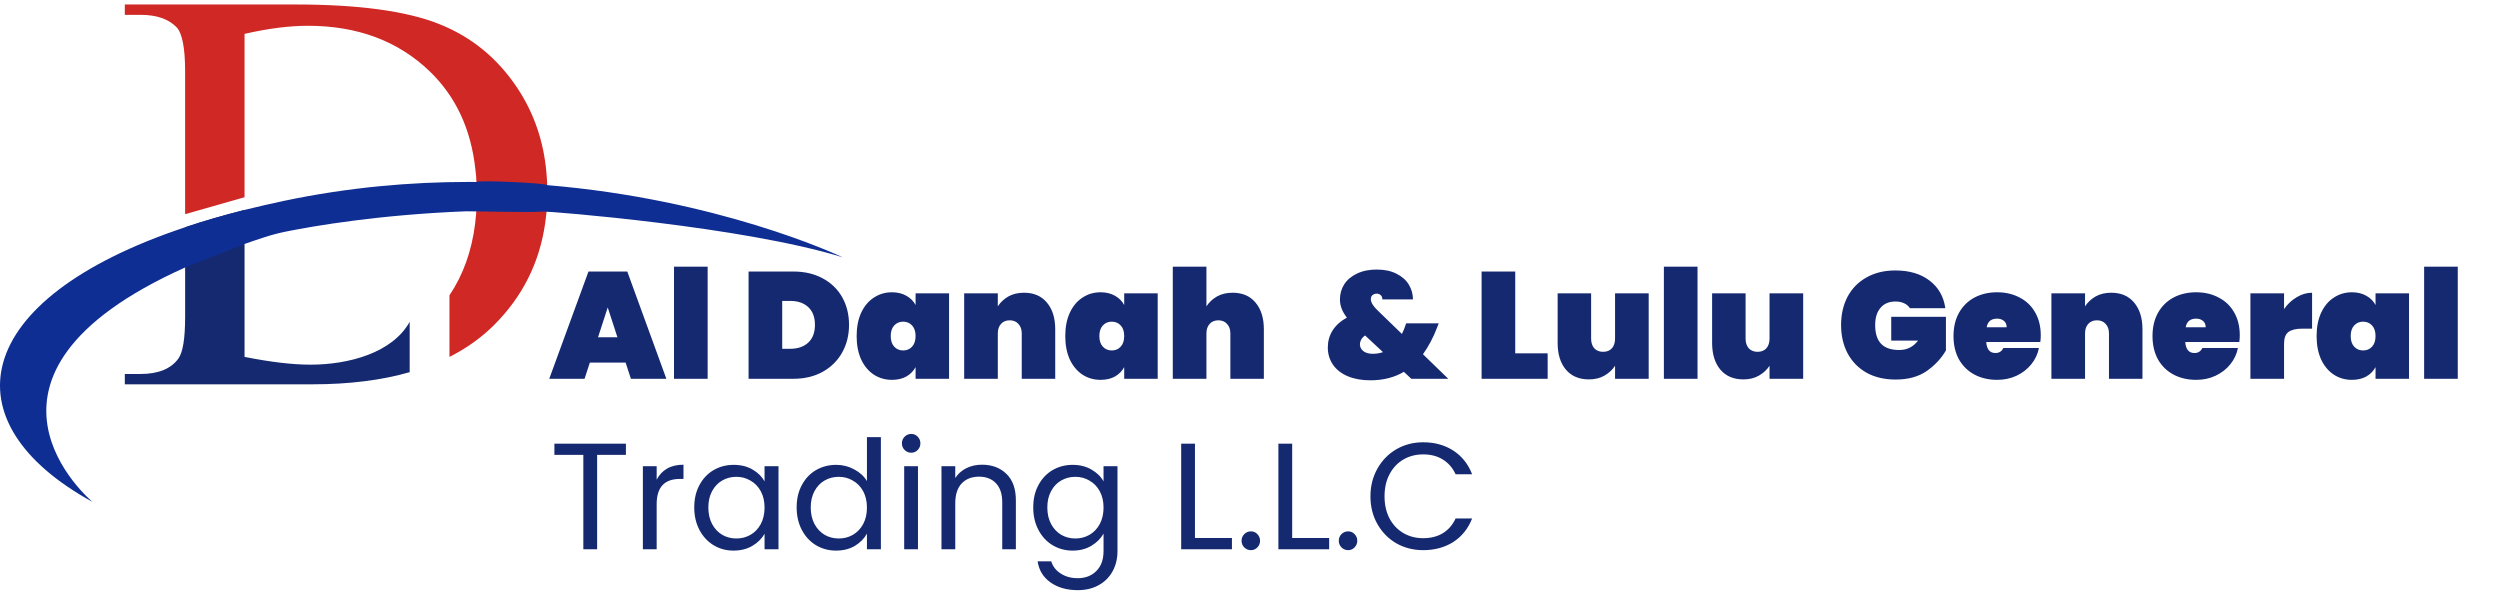 <svg width="264" height="65" viewBox="0 0 264 65" fill="none" xmlns="http://www.w3.org/2000/svg">
<path d="M25.824 37.688V27.156V25.763V22.168C23.58 22.735 21.488 23.345 19.549 23.997V28.245V29.684V33.483C19.549 35.752 19.311 37.209 18.837 37.866C18.049 38.95 16.716 39.492 14.848 39.492H13.18V40.584H32.976C36.855 40.584 40.285 40.157 43.262 39.301V33.983C41.45 37.26 36.826 38.509 32.782 38.509C30.91 38.509 28.589 38.238 25.824 37.688Z" fill="#152971"/>
<path d="M57.787 19.551C57.783 19.331 57.774 19.115 57.753 18.899C57.74 18.674 57.728 18.454 57.702 18.23C57.41 14.914 56.389 11.95 54.649 9.32C52.549 6.144 49.771 3.874 46.32 2.515C42.868 1.156 37.834 0.474 31.211 0.474H13.18V1.567H14.848C16.529 1.567 17.791 2.003 18.638 2.867C19.248 3.502 19.549 5.069 19.549 7.576V22.617L25.824 20.826V3.578C28.327 3.002 30.558 2.723 32.519 2.723C37.74 2.723 42.026 4.319 45.358 7.516C48.123 10.171 49.745 13.627 50.203 17.912C50.237 18.128 50.254 18.34 50.275 18.564C50.287 18.78 50.309 18.996 50.313 19.216C50.343 19.674 50.355 20.14 50.355 20.618C50.355 21.186 50.334 21.736 50.296 22.278C50.287 22.498 50.27 22.723 50.241 22.939C50.228 23.159 50.203 23.383 50.177 23.599C49.817 26.5 48.915 29.024 47.463 31.183V37.688C49.267 36.777 50.838 35.655 52.184 34.313C55.178 31.319 56.978 27.736 57.571 23.565C57.605 23.358 57.63 23.142 57.656 22.918C57.681 22.701 57.702 22.485 57.723 22.265C57.774 21.63 57.8 20.982 57.8 20.322C57.8 20.059 57.795 19.805 57.787 19.551Z" fill="#D02824"/>
<path d="M66.064 38.288H62.288L61.728 40H58L62.144 28.672H66.24L70.368 40H66.624L66.064 38.288ZM65.2 35.616L64.176 32.464L63.152 35.616H65.2ZM74.727 28.16V40H71.175V28.16H74.727ZM83.77 28.672C84.954 28.672 85.989 28.912 86.874 29.392C87.77 29.872 88.458 30.539 88.938 31.392C89.418 32.245 89.658 33.216 89.658 34.304C89.658 35.381 89.418 36.352 88.938 37.216C88.458 38.08 87.77 38.763 86.874 39.264C85.989 39.755 84.954 40 83.77 40H79.05V28.672H83.77ZM83.45 36.832C84.25 36.832 84.885 36.613 85.354 36.176C85.823 35.739 86.058 35.115 86.058 34.304C86.058 33.493 85.823 32.869 85.354 32.432C84.885 31.995 84.25 31.776 83.45 31.776H82.602V36.832H83.45ZM90.461 35.488C90.461 34.539 90.621 33.717 90.941 33.024C91.271 32.32 91.719 31.787 92.285 31.424C92.85 31.051 93.485 30.864 94.189 30.864C94.775 30.864 95.282 30.987 95.709 31.232C96.135 31.467 96.461 31.792 96.685 32.208V30.976H100.221V40H96.685V38.768C96.461 39.184 96.135 39.515 95.709 39.76C95.282 39.995 94.775 40.112 94.189 40.112C93.485 40.112 92.85 39.931 92.285 39.568C91.719 39.195 91.271 38.661 90.941 37.968C90.621 37.264 90.461 36.437 90.461 35.488ZM96.685 35.488C96.685 35.008 96.562 34.635 96.317 34.368C96.071 34.101 95.757 33.968 95.373 33.968C94.989 33.968 94.674 34.101 94.429 34.368C94.183 34.635 94.061 35.008 94.061 35.488C94.061 35.968 94.183 36.341 94.429 36.608C94.674 36.875 94.989 37.008 95.373 37.008C95.757 37.008 96.071 36.875 96.317 36.608C96.562 36.341 96.685 35.968 96.685 35.488ZM108.136 30.912C109.17 30.912 109.976 31.259 110.552 31.952C111.138 32.645 111.432 33.584 111.432 34.768V40H107.896V35.216C107.896 34.789 107.778 34.453 107.544 34.208C107.32 33.952 107.016 33.824 106.632 33.824C106.237 33.824 105.928 33.952 105.704 34.208C105.48 34.453 105.368 34.789 105.368 35.216V40H101.816V30.976H105.368V32.352C105.645 31.925 106.013 31.579 106.472 31.312C106.941 31.045 107.496 30.912 108.136 30.912ZM112.492 35.488C112.492 34.539 112.652 33.717 112.972 33.024C113.303 32.32 113.751 31.787 114.316 31.424C114.881 31.051 115.516 30.864 116.22 30.864C116.807 30.864 117.313 30.987 117.74 31.232C118.167 31.467 118.492 31.792 118.716 32.208V30.976H122.252V40H118.716V38.768C118.492 39.184 118.167 39.515 117.74 39.76C117.313 39.995 116.807 40.112 116.22 40.112C115.516 40.112 114.881 39.931 114.316 39.568C113.751 39.195 113.303 38.661 112.972 37.968C112.652 37.264 112.492 36.437 112.492 35.488ZM118.716 35.488C118.716 35.008 118.593 34.635 118.348 34.368C118.103 34.101 117.788 33.968 117.404 33.968C117.02 33.968 116.705 34.101 116.46 34.368C116.215 34.635 116.092 35.008 116.092 35.488C116.092 35.968 116.215 36.341 116.46 36.608C116.705 36.875 117.02 37.008 117.404 37.008C117.788 37.008 118.103 36.875 118.348 36.608C118.593 36.341 118.716 35.968 118.716 35.488ZM130.167 30.912C131.202 30.912 132.007 31.259 132.583 31.952C133.17 32.645 133.463 33.584 133.463 34.768V40H129.927V35.216C129.927 34.789 129.81 34.453 129.575 34.208C129.351 33.952 129.047 33.824 128.663 33.824C128.268 33.824 127.959 33.952 127.735 34.208C127.511 34.453 127.399 34.789 127.399 35.216V40H123.847V28.16H127.399V32.352C127.676 31.925 128.044 31.579 128.503 31.312C128.972 31.045 129.527 30.912 130.167 30.912ZM149.033 40L148.249 39.264C147.246 39.861 146.067 40.16 144.713 40.16C143.795 40.16 142.995 40.016 142.313 39.728C141.641 39.44 141.123 39.035 140.761 38.512C140.398 37.979 140.217 37.371 140.217 36.688C140.217 36.037 140.382 35.445 140.713 34.912C141.054 34.368 141.561 33.909 142.233 33.536C141.742 32.928 141.497 32.288 141.497 31.616C141.497 31.04 141.646 30.512 141.945 30.032C142.254 29.552 142.702 29.173 143.289 28.896C143.875 28.608 144.574 28.464 145.385 28.464C146.206 28.464 146.905 28.613 147.481 28.912C148.057 29.2 148.489 29.584 148.777 30.064C149.065 30.544 149.209 31.061 149.209 31.616H145.977C145.977 31.413 145.918 31.264 145.801 31.168C145.683 31.061 145.545 31.008 145.385 31.008C145.214 31.008 145.065 31.061 144.937 31.168C144.819 31.264 144.761 31.403 144.761 31.584C144.761 31.925 144.995 32.32 145.465 32.768L148.041 35.264C148.19 34.976 148.323 34.651 148.441 34.288L148.489 34.144H151.929L151.769 34.56C151.363 35.627 150.862 36.576 150.265 37.408L152.937 40H149.033ZM144.969 37.36C145.353 37.36 145.71 37.301 146.041 37.184L144.153 35.424C143.971 35.552 143.833 35.701 143.737 35.872C143.651 36.032 143.609 36.197 143.609 36.368C143.609 36.645 143.726 36.88 143.961 37.072C144.206 37.264 144.542 37.36 144.969 37.36ZM160.008 37.312H163.432V40H156.456V28.672H160.008V37.312ZM174.102 30.976V40H170.55V38.624C170.273 39.051 169.899 39.397 169.43 39.664C168.971 39.931 168.422 40.064 167.782 40.064C166.747 40.064 165.937 39.717 165.35 39.024C164.774 38.331 164.486 37.392 164.486 36.208V30.976H168.022V35.76C168.022 36.187 168.134 36.528 168.358 36.784C168.593 37.029 168.902 37.152 169.286 37.152C169.681 37.152 169.99 37.029 170.214 36.784C170.438 36.528 170.55 36.187 170.55 35.76V30.976H174.102ZM179.258 28.16V40H175.706V28.16H179.258ZM190.415 30.976V40H186.863V38.624C186.585 39.051 186.212 39.397 185.743 39.664C185.284 39.931 184.735 40.064 184.095 40.064C183.06 40.064 182.249 39.717 181.663 39.024C181.087 38.331 180.799 37.392 180.799 36.208V30.976H184.335V35.76C184.335 36.187 184.447 36.528 184.671 36.784C184.905 37.029 185.215 37.152 185.599 37.152C185.993 37.152 186.303 37.029 186.527 36.784C186.751 36.528 186.863 36.187 186.863 35.76V30.976H190.415ZM201.682 32.544C201.543 32.32 201.346 32.149 201.09 32.032C200.834 31.904 200.524 31.84 200.162 31.84C199.479 31.84 198.951 32.064 198.578 32.512C198.204 32.949 198.018 33.552 198.018 34.32C198.018 35.205 198.226 35.867 198.641 36.304C199.058 36.741 199.698 36.96 200.562 36.96C201.383 36.96 202.044 36.629 202.546 35.968H199.714V33.456H205.49V37.008C204.999 37.851 204.322 38.576 203.458 39.184C202.594 39.781 201.5 40.08 200.178 40.08C199.004 40.08 197.98 39.84 197.106 39.36C196.242 38.869 195.575 38.187 195.106 37.312C194.647 36.437 194.418 35.44 194.418 34.32C194.418 33.2 194.647 32.203 195.106 31.328C195.575 30.453 196.242 29.776 197.106 29.296C197.97 28.805 198.983 28.56 200.146 28.56C201.628 28.56 202.834 28.917 203.762 29.632C204.7 30.347 205.255 31.317 205.426 32.544H201.682ZM215.505 35.408C215.505 35.653 215.489 35.888 215.457 36.112H209.745C209.798 36.891 210.123 37.28 210.721 37.28C211.105 37.28 211.382 37.104 211.553 36.752H215.313C215.185 37.392 214.913 37.968 214.497 38.48C214.091 38.981 213.574 39.381 212.945 39.68C212.326 39.968 211.643 40.112 210.897 40.112C210.001 40.112 209.201 39.925 208.497 39.552C207.803 39.179 207.259 38.645 206.865 37.952C206.481 37.248 206.289 36.427 206.289 35.488C206.289 34.549 206.481 33.733 206.865 33.04C207.259 32.336 207.803 31.797 208.497 31.424C209.201 31.051 210.001 30.864 210.897 30.864C211.793 30.864 212.587 31.051 213.281 31.424C213.985 31.787 214.529 32.309 214.913 32.992C215.307 33.675 215.505 34.48 215.505 35.408ZM211.905 34.56C211.905 34.261 211.809 34.037 211.617 33.888C211.425 33.728 211.185 33.648 210.897 33.648C210.267 33.648 209.899 33.952 209.793 34.56H211.905ZM222.948 30.912C223.983 30.912 224.788 31.259 225.364 31.952C225.951 32.645 226.244 33.584 226.244 34.768V40H222.708V35.216C222.708 34.789 222.591 34.453 222.356 34.208C222.132 33.952 221.828 33.824 221.444 33.824C221.049 33.824 220.74 33.952 220.516 34.208C220.292 34.453 220.18 34.789 220.18 35.216V40H216.628V30.976H220.18V32.352C220.457 31.925 220.825 31.579 221.284 31.312C221.753 31.045 222.308 30.912 222.948 30.912ZM236.52 35.408C236.52 35.653 236.504 35.888 236.472 36.112H230.76C230.814 36.891 231.139 37.28 231.736 37.28C232.12 37.28 232.398 37.104 232.568 36.752H236.328C236.2 37.392 235.928 37.968 235.512 38.48C235.107 38.981 234.59 39.381 233.96 39.68C233.342 39.968 232.659 40.112 231.912 40.112C231.016 40.112 230.216 39.925 229.512 39.552C228.819 39.179 228.275 38.645 227.88 37.952C227.496 37.248 227.304 36.427 227.304 35.488C227.304 34.549 227.496 33.733 227.88 33.04C228.275 32.336 228.819 31.797 229.512 31.424C230.216 31.051 231.016 30.864 231.912 30.864C232.808 30.864 233.603 31.051 234.296 31.424C235 31.787 235.544 32.309 235.928 32.992C236.323 33.675 236.52 34.48 236.52 35.408ZM232.92 34.56C232.92 34.261 232.824 34.037 232.632 33.888C232.44 33.728 232.2 33.648 231.912 33.648C231.283 33.648 230.915 33.952 230.808 34.56H232.92ZM241.196 32.64C241.558 32.117 242.001 31.701 242.524 31.392C243.046 31.072 243.59 30.912 244.156 30.912V34.704H243.148C242.476 34.704 241.98 34.821 241.66 35.056C241.35 35.291 241.196 35.707 241.196 36.304V40H237.644V30.976H241.196V32.64ZM244.633 35.488C244.633 34.539 244.793 33.717 245.113 33.024C245.443 32.32 245.891 31.787 246.457 31.424C247.022 31.051 247.657 30.864 248.361 30.864C248.947 30.864 249.454 30.987 249.881 31.232C250.307 31.467 250.633 31.792 250.857 32.208V30.976H254.393V40H250.857V38.768C250.633 39.184 250.307 39.515 249.881 39.76C249.454 39.995 248.947 40.112 248.361 40.112C247.657 40.112 247.022 39.931 246.457 39.568C245.891 39.195 245.443 38.661 245.113 37.968C244.793 37.264 244.633 36.437 244.633 35.488ZM250.857 35.488C250.857 35.008 250.734 34.635 250.489 34.368C250.243 34.101 249.929 33.968 249.545 33.968C249.161 33.968 248.846 34.101 248.601 34.368C248.355 34.635 248.233 35.008 248.233 35.488C248.233 35.968 248.355 36.341 248.601 36.608C248.846 36.875 249.161 37.008 249.545 37.008C249.929 37.008 250.243 36.875 250.489 36.608C250.734 36.341 250.857 35.968 250.857 35.488ZM259.54 28.16V40H255.988V28.16H259.54ZM66.096 46.848V48.032H63.056V58H61.6V48.032H58.544V46.848H66.096ZM69.344 50.656C69.6 50.155 69.963 49.765 70.432 49.488C70.912 49.211 71.494 49.072 72.176 49.072V50.576H71.792C70.16 50.576 69.344 51.461 69.344 53.232V58H67.888V49.232H69.344V50.656ZM73.313 53.584C73.313 52.688 73.494 51.904 73.857 51.232C74.22 50.549 74.716 50.021 75.345 49.648C75.985 49.275 76.694 49.088 77.473 49.088C78.241 49.088 78.908 49.253 79.473 49.584C80.038 49.915 80.46 50.331 80.737 50.832V49.232H82.209V58H80.737V56.368C80.449 56.88 80.017 57.307 79.441 57.648C78.876 57.979 78.214 58.144 77.457 58.144C76.678 58.144 75.974 57.952 75.345 57.568C74.716 57.184 74.22 56.645 73.857 55.952C73.494 55.259 73.313 54.469 73.313 53.584ZM80.737 53.6C80.737 52.939 80.604 52.363 80.337 51.872C80.07 51.381 79.708 51.008 79.249 50.752C78.801 50.485 78.305 50.352 77.761 50.352C77.217 50.352 76.721 50.48 76.273 50.736C75.825 50.992 75.468 51.365 75.201 51.856C74.934 52.347 74.801 52.923 74.801 53.584C74.801 54.256 74.934 54.843 75.201 55.344C75.468 55.835 75.825 56.213 76.273 56.48C76.721 56.736 77.217 56.864 77.761 56.864C78.305 56.864 78.801 56.736 79.249 56.48C79.708 56.213 80.07 55.835 80.337 55.344C80.604 54.843 80.737 54.261 80.737 53.6ZM84.126 53.584C84.126 52.688 84.307 51.904 84.669 51.232C85.032 50.549 85.528 50.021 86.157 49.648C86.797 49.275 87.512 49.088 88.302 49.088C88.984 49.088 89.619 49.248 90.206 49.568C90.792 49.877 91.24 50.288 91.549 50.8V46.16H93.022V58H91.549V56.352C91.261 56.875 90.835 57.307 90.269 57.648C89.704 57.979 89.043 58.144 88.285 58.144C87.507 58.144 86.797 57.952 86.157 57.568C85.528 57.184 85.032 56.645 84.669 55.952C84.307 55.259 84.126 54.469 84.126 53.584ZM91.549 53.6C91.549 52.939 91.416 52.363 91.15 51.872C90.883 51.381 90.52 51.008 90.061 50.752C89.614 50.485 89.118 50.352 88.573 50.352C88.029 50.352 87.534 50.48 87.085 50.736C86.638 50.992 86.28 51.365 86.013 51.856C85.747 52.347 85.614 52.923 85.614 53.584C85.614 54.256 85.747 54.843 86.013 55.344C86.28 55.835 86.638 56.213 87.085 56.48C87.534 56.736 88.029 56.864 88.573 56.864C89.118 56.864 89.614 56.736 90.061 56.48C90.52 56.213 90.883 55.835 91.15 55.344C91.416 54.843 91.549 54.261 91.549 53.6ZM96.234 47.808C95.957 47.808 95.722 47.712 95.53 47.52C95.338 47.328 95.242 47.093 95.242 46.816C95.242 46.539 95.338 46.304 95.53 46.112C95.722 45.92 95.957 45.824 96.234 45.824C96.501 45.824 96.725 45.92 96.906 46.112C97.098 46.304 97.194 46.539 97.194 46.816C97.194 47.093 97.098 47.328 96.906 47.52C96.725 47.712 96.501 47.808 96.234 47.808ZM96.938 49.232V58H95.482V49.232H96.938ZM103.692 49.072C104.758 49.072 105.622 49.397 106.284 50.048C106.945 50.688 107.276 51.616 107.276 52.832V58H105.836V53.04C105.836 52.165 105.617 51.499 105.18 51.04C104.742 50.571 104.145 50.336 103.388 50.336C102.62 50.336 102.006 50.576 101.548 51.056C101.1 51.536 100.876 52.235 100.876 53.152V58H99.419V49.232H100.876V50.48C101.164 50.032 101.553 49.685 102.044 49.44C102.545 49.195 103.094 49.072 103.692 49.072ZM113.27 49.088C114.027 49.088 114.689 49.253 115.254 49.584C115.83 49.915 116.257 50.331 116.534 50.832V49.232H118.006V58.192C118.006 58.992 117.835 59.701 117.494 60.32C117.153 60.949 116.662 61.44 116.022 61.792C115.393 62.144 114.657 62.32 113.814 62.32C112.662 62.32 111.702 62.048 110.934 61.504C110.166 60.96 109.713 60.219 109.574 59.28H111.014C111.174 59.813 111.505 60.24 112.006 60.56C112.507 60.891 113.11 61.056 113.814 61.056C114.614 61.056 115.265 60.805 115.766 60.304C116.278 59.803 116.534 59.099 116.534 58.192V56.352C116.246 56.864 115.819 57.291 115.254 57.632C114.689 57.973 114.027 58.144 113.27 58.144C112.491 58.144 111.782 57.952 111.142 57.568C110.513 57.184 110.017 56.645 109.654 55.952C109.291 55.259 109.11 54.469 109.11 53.584C109.11 52.688 109.291 51.904 109.654 51.232C110.017 50.549 110.513 50.021 111.142 49.648C111.782 49.275 112.491 49.088 113.27 49.088ZM116.534 53.6C116.534 52.939 116.401 52.363 116.134 51.872C115.867 51.381 115.505 51.008 115.046 50.752C114.598 50.485 114.102 50.352 113.558 50.352C113.014 50.352 112.518 50.48 112.07 50.736C111.622 50.992 111.265 51.365 110.998 51.856C110.731 52.347 110.598 52.923 110.598 53.584C110.598 54.256 110.731 54.843 110.998 55.344C111.265 55.835 111.622 56.213 112.07 56.48C112.518 56.736 113.014 56.864 113.558 56.864C114.102 56.864 114.598 56.736 115.046 56.48C115.505 56.213 115.867 55.835 116.134 55.344C116.401 54.843 116.534 54.261 116.534 53.6ZM126.188 56.816H130.092V58H124.732V46.848H126.188V56.816ZM132.102 58.096C131.825 58.096 131.59 58 131.398 57.808C131.206 57.616 131.11 57.381 131.11 57.104C131.11 56.827 131.206 56.592 131.398 56.4C131.59 56.208 131.825 56.112 132.102 56.112C132.369 56.112 132.593 56.208 132.774 56.4C132.966 56.592 133.062 56.827 133.062 57.104C133.062 57.381 132.966 57.616 132.774 57.808C132.593 58 132.369 58.096 132.102 58.096ZM136.454 56.816H140.358V58H134.998V46.848H136.454V56.816ZM142.368 58.096C142.091 58.096 141.856 58 141.664 57.808C141.472 57.616 141.376 57.381 141.376 57.104C141.376 56.827 141.472 56.592 141.664 56.4C141.856 56.208 142.091 56.112 142.368 56.112C142.635 56.112 142.859 56.208 143.04 56.4C143.232 56.592 143.328 56.827 143.328 57.104C143.328 57.381 143.232 57.616 143.04 57.808C142.859 58 142.635 58.096 142.368 58.096ZM144.719 52.416C144.719 51.328 144.965 50.352 145.455 49.488C145.946 48.613 146.613 47.931 147.455 47.44C148.309 46.949 149.253 46.704 150.287 46.704C151.503 46.704 152.565 46.997 153.471 47.584C154.378 48.171 155.039 49.003 155.455 50.08H153.711C153.402 49.408 152.954 48.891 152.367 48.528C151.791 48.165 151.098 47.984 150.287 47.984C149.509 47.984 148.81 48.165 148.191 48.528C147.573 48.891 147.087 49.408 146.735 50.08C146.383 50.741 146.207 51.52 146.207 52.416C146.207 53.301 146.383 54.08 146.735 54.752C147.087 55.413 147.573 55.925 148.191 56.288C148.81 56.651 149.509 56.832 150.287 56.832C151.098 56.832 151.791 56.656 152.367 56.304C152.954 55.941 153.402 55.424 153.711 54.752H155.455C155.039 55.819 154.378 56.645 153.471 57.232C152.565 57.808 151.503 58.096 150.287 58.096C149.253 58.096 148.309 57.856 147.455 57.376C146.613 56.885 145.946 56.208 145.455 55.344C144.965 54.48 144.719 53.504 144.719 52.416Z" fill="#152971"/>
<path d="M89 27.173C78.413 23.896 57.846 22.295 57.372 22.342C56.114 22.465 49.703 22.295 49.25 22.312C40.048 22.668 33.15 23.866 30.342 24.425C29.521 24.586 28.716 24.794 27.916 25.056C27.2 25.289 26.497 25.522 25.824 25.763L19.549 28.245C-6.16 39.784 9.767 53 9.767 53C-5.503 44.637 -3.327 31.632 19.549 23.997C21.488 23.345 23.58 22.735 25.824 22.168C27.165 21.835 28.558 21.515 30.004 21.207C36.813 19.776 43.372 19.212 49.478 19.212C49.758 19.212 50.033 19.212 50.313 19.217C50.309 18.996 57.783 19.331 57.787 19.551C75.712 21.037 88.195 26.797 89 27.173Z" fill="#0F2E93"/>
</svg>
